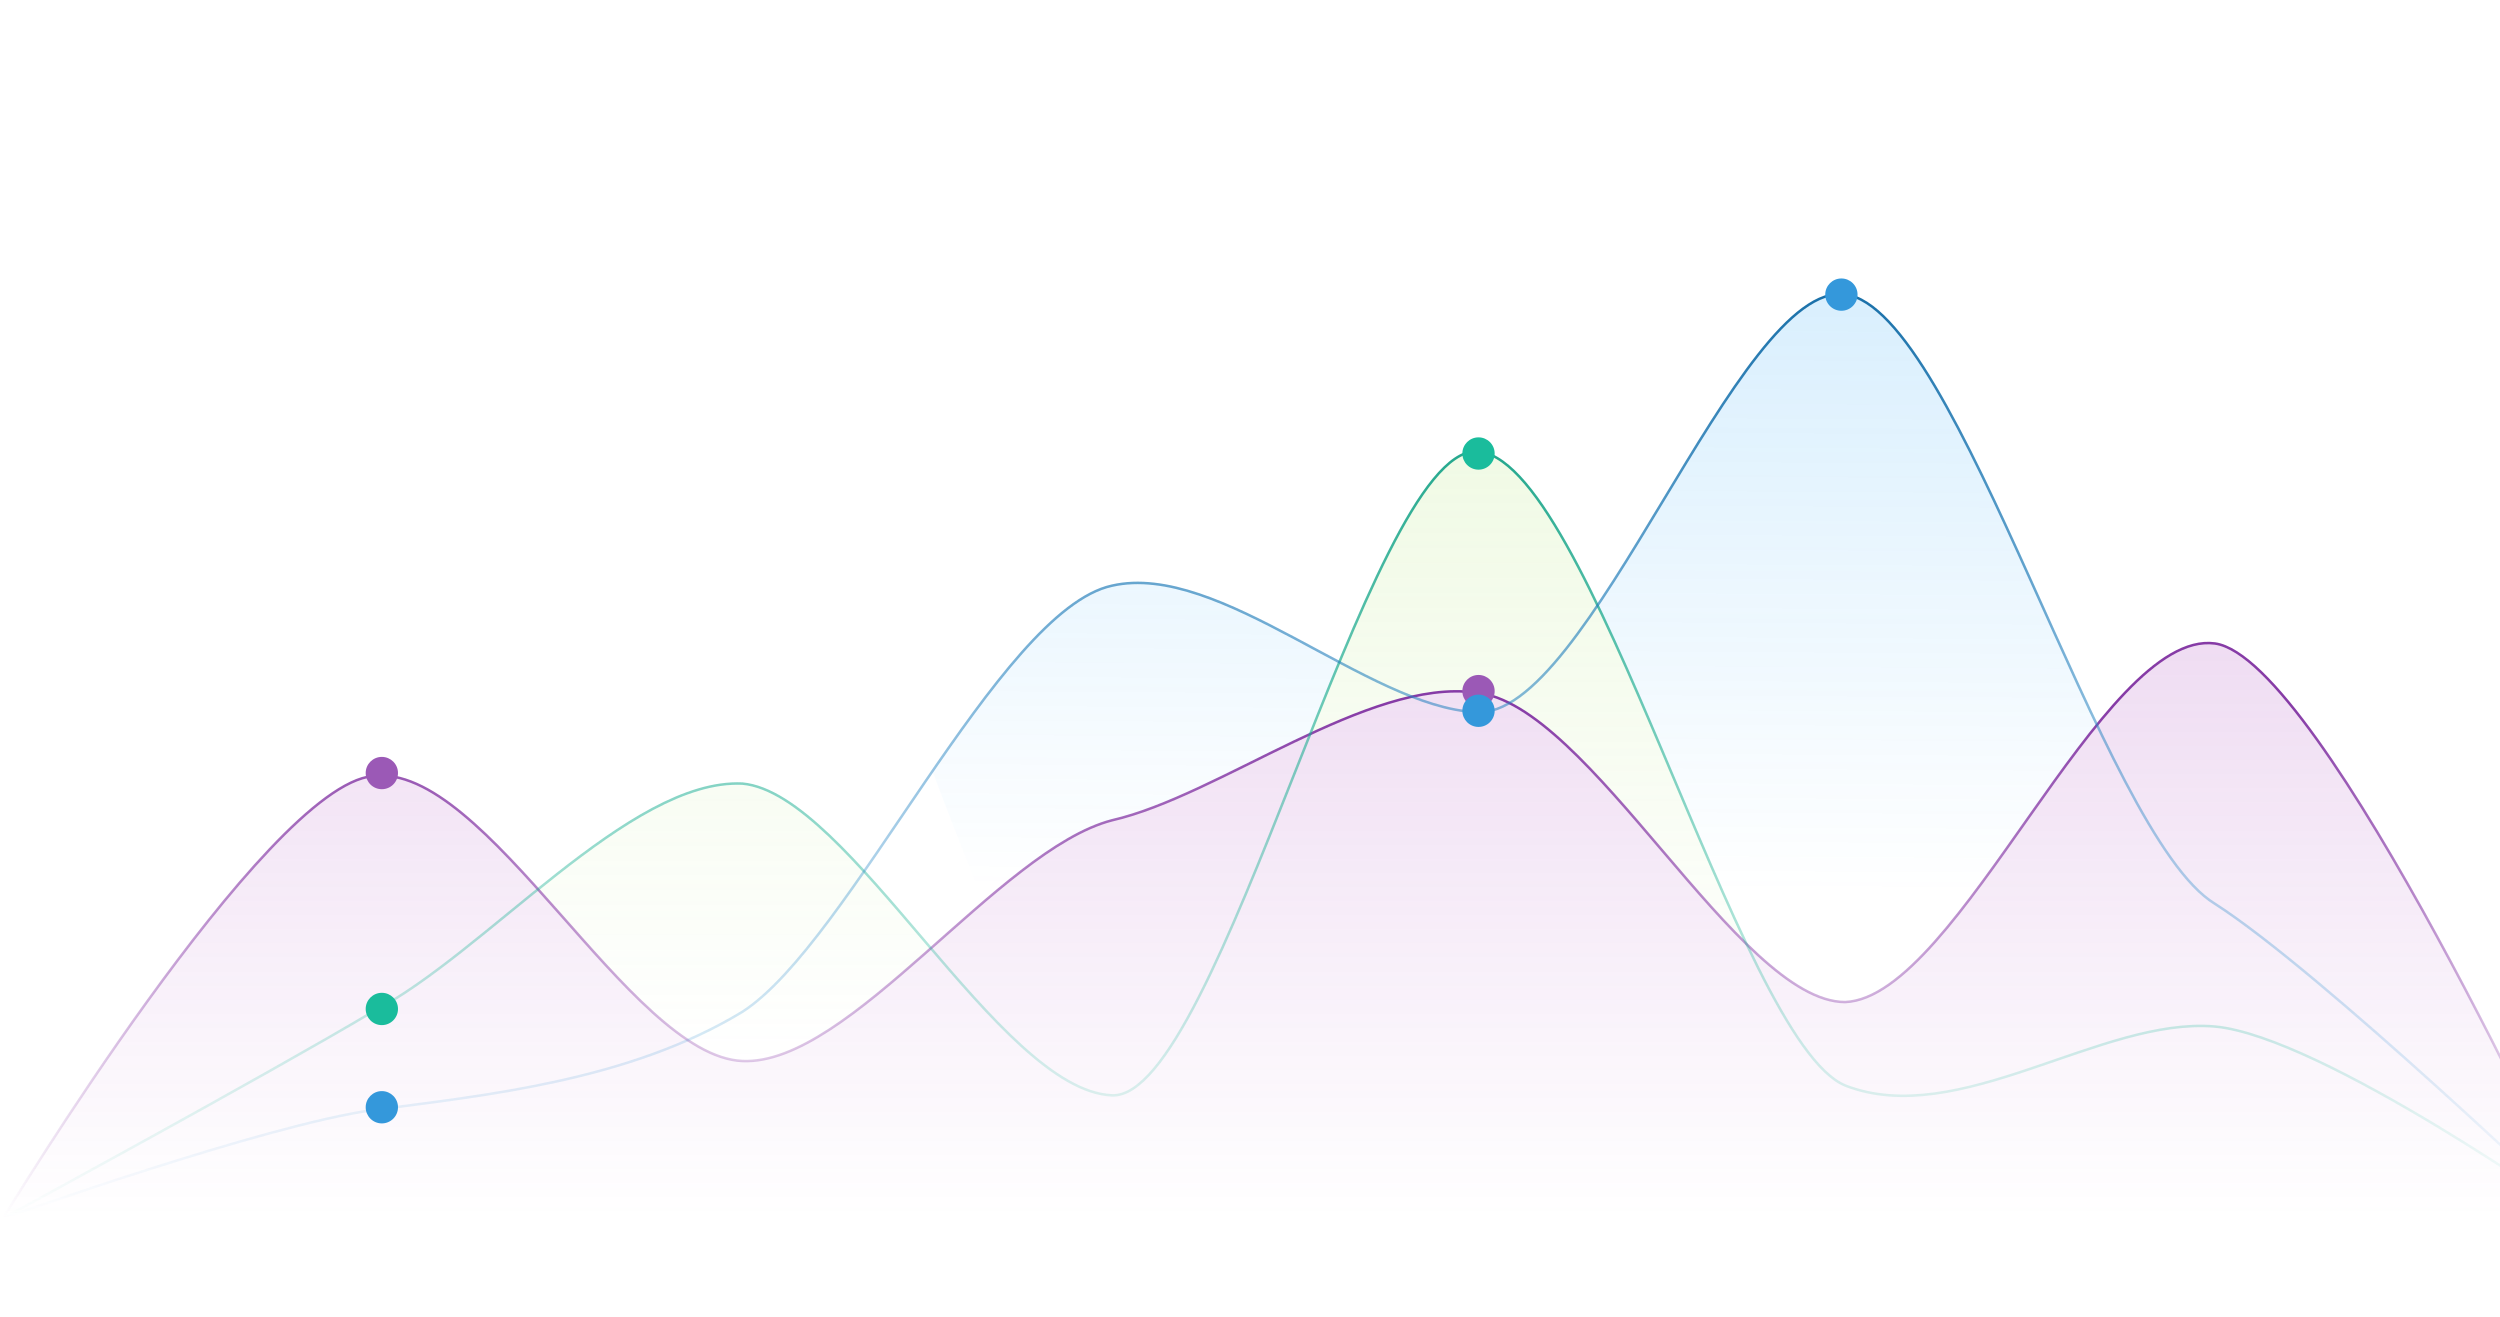 <svg width="983" height="518" viewBox="0 0 983 518" fill="none" xmlns="http://www.w3.org/2000/svg">
<path fill-rule="evenodd" clip-rule="evenodd" d="M1013.86 479.267C1013.86 479.267 1013.86 479.267 1013.86 479.267H1.229L1013.86 479.267ZM366.702 303.424C391.203 267.82 415.835 235.246 437.224 230.606C460.655 225.24 489.146 240.537 517.077 255.533C520.269 257.247 523.453 258.957 526.622 260.631C522.837 269.733 519.029 279.179 515.213 288.746C528.623 282.532 541.933 277.137 554.523 274.243C534.873 278.76 513.469 289.369 492.668 299.679L492.666 299.68C472.978 309.439 453.83 318.929 437.224 322.732C416.867 328.032 393.572 348.674 370.248 369.342C350.868 386.515 331.468 403.704 313.718 412.125C331.468 403.704 350.867 386.514 370.246 369.342C375.789 364.43 381.331 359.52 386.832 354.816C380.158 338.688 373.425 321.155 366.702 303.424ZM628.167 238.269C636.795 225.489 645.538 210.99 654.244 196.552C679.569 154.552 704.581 113.071 725.543 115.952C749.252 119.038 776.283 179.081 803.098 238.646C810.271 254.578 817.428 270.475 824.502 285.24C815.084 296.838 805.518 310.42 795.966 323.984C771.517 358.699 747.151 393.298 725.543 394.236C713.671 394.236 700.498 384.901 686.706 371.399C677.492 352.082 668.002 329.624 658.438 306.989C648.351 283.119 638.181 259.053 628.167 238.269Z" fill="url(#paint0_linear_2023_13313)"/>
<path fill-rule="evenodd" clip-rule="evenodd" d="M686.708 371.403C675.853 360.777 664.614 347.571 653.322 334.301C627.972 304.512 602.353 274.408 580.211 272.486C560.928 269.837 538.218 278.085 515.214 288.746C538.218 231.071 560.928 177.792 580.211 177.792C603.844 177.792 631.438 243.092 658.438 306.989C668.003 329.625 677.494 352.085 686.708 371.403ZM365.909 373.182C339.66 396.387 313.603 418.42 291.891 417.426C270.446 416.495 246.282 389.128 222.018 361.646C218.567 357.737 215.114 353.826 211.666 349.988C239.353 327.805 267.395 307.682 291.891 308.745C312.472 310.631 336.957 339.294 361.81 368.387C363.175 369.986 364.542 371.586 365.909 373.182Z" fill="url(#paint1_linear_2023_13313)"/>
<path d="M870.875 253.01C913.068 258.805 1013.86 479 1013.86 479H1.229C1.229 479 104.368 309.025 146.561 305.162C191.098 299.367 247.355 415.259 291.892 417.191C334.085 419.122 392.687 334.135 437.224 322.545C479.417 312.888 538.019 266.531 580.212 272.326C624.749 276.189 683.35 394.012 725.543 394.012C770.081 392.081 826.338 247.216 870.875 253.01Z" fill="url(#paint2_linear_2023_13313)"/>
<path d="M1013.86 479C1013.86 479 913.068 258.805 870.875 253.01C826.338 247.216 770.081 392.081 725.543 394.012C683.35 394.012 624.749 276.189 580.212 272.326C538.019 266.531 479.417 312.888 437.224 322.545C392.687 334.135 334.085 419.122 291.892 417.191C247.355 415.259 191.098 299.367 146.561 305.162C104.368 309.025 1.229 479 1.229 479" stroke="url(#paint3_linear_2023_13313)"/>
<circle cx="6.353" cy="6.353" r="6.353" transform="matrix(-1 0 0 1 587.704 265.392)" fill="#9B59B6"/>
<path d="M1013.86 479C1013.86 479 913.068 407.496 870.875 403.631C826.338 399.766 770.081 444.214 725.543 426.821C683.35 409.428 624.749 177.523 580.212 177.523C538.019 177.523 479.417 432.619 437.224 430.686C392.687 428.754 334.085 311.975 291.892 308.11C247.355 306.178 191.098 374.642 146.561 397.833C104.368 422.956 1.229 479 1.229 479" stroke="url(#paint4_linear_2023_13313)"/>
<circle cx="6.353" cy="6.353" r="6.353" transform="matrix(-1 0 0 1 587.704 171.968)" fill="#1ABC9C"/>
<path d="M1013.86 479C1013.86 479 913.068 382.394 870.875 355.345C826.338 328.295 770.081 121.559 725.543 115.762C683.35 109.966 624.749 283.856 580.212 279.992C538.019 278.06 479.417 220.628 437.224 230.288C392.687 239.949 334.085 370.802 291.892 397.851C247.355 424.901 191.098 430.697 146.561 436.493C104.368 442.29 1.229 479 1.229 479" stroke="url(#paint5_linear_2023_13313)"/>
<circle cx="6.353" cy="6.353" r="6.353" transform="matrix(-1 0 0 1 730.389 109.492)" fill="#3498DB"/>
<circle cx="6.353" cy="6.353" r="6.353" transform="matrix(-1 0 0 1 587.704 273.122)" fill="#3498DB"/>
<circle cx="6.353" cy="6.353" r="6.353" transform="matrix(-1 0 0 1 156.493 297.609)" fill="#9B59B6"/>
<circle cx="6.353" cy="6.353" r="6.353" transform="matrix(-1 0 0 1 156.493 390.371)" fill="#1ABC9C"/>
<circle cx="6.353" cy="6.353" r="6.353" transform="matrix(-1 0 0 1 156.493 429.021)" fill="#3498DB"/>
<defs>
<linearGradient id="paint0_linear_2023_13313" x1="507.546" y1="115.81" x2="506.129" y2="350.03" gradientUnits="userSpaceOnUse">
<stop stop-color="#149CF5" stop-opacity="0.16"/>
<stop offset="1" stop-color="#149CF5" stop-opacity="0"/>
</linearGradient>
<linearGradient id="paint1_linear_2023_13313" x1="449.187" y1="178.63" x2="449.187" y2="417.378" gradientUnits="userSpaceOnUse">
<stop stop-color="#A4E05E" stop-opacity="0.16"/>
<stop offset="1" stop-color="#A4E05E" stop-opacity="0"/>
</linearGradient>
<linearGradient id="paint2_linear_2023_13313" x1="507.546" y1="252.841" x2="507.546" y2="479" gradientUnits="userSpaceOnUse">
<stop stop-color="#9C27B0" stop-opacity="0.16"/>
<stop offset="1" stop-color="#9C27B0" stop-opacity="0"/>
</linearGradient>
<linearGradient id="paint3_linear_2023_13313" x1="507.546" y1="277.136" x2="507.546" y2="479" gradientUnits="userSpaceOnUse">
<stop stop-color="#863BA6"/>
<stop offset="1" stop-color="#9B59B6" stop-opacity="0"/>
</linearGradient>
<linearGradient id="paint4_linear_2023_13313" x1="507.546" y1="158.184" x2="507.546" y2="479" gradientUnits="userSpaceOnUse">
<stop stop-color="#16A085"/>
<stop offset="1" stop-color="#1ABC9C" stop-opacity="0"/>
</linearGradient>
<linearGradient id="paint5_linear_2023_13313" x1="507.546" y1="115.621" x2="507.546" y2="479" gradientUnits="userSpaceOnUse">
<stop stop-color="#1970A9"/>
<stop offset="1" stop-color="#3498DB" stop-opacity="0"/>
</linearGradient>
</defs>
</svg>
